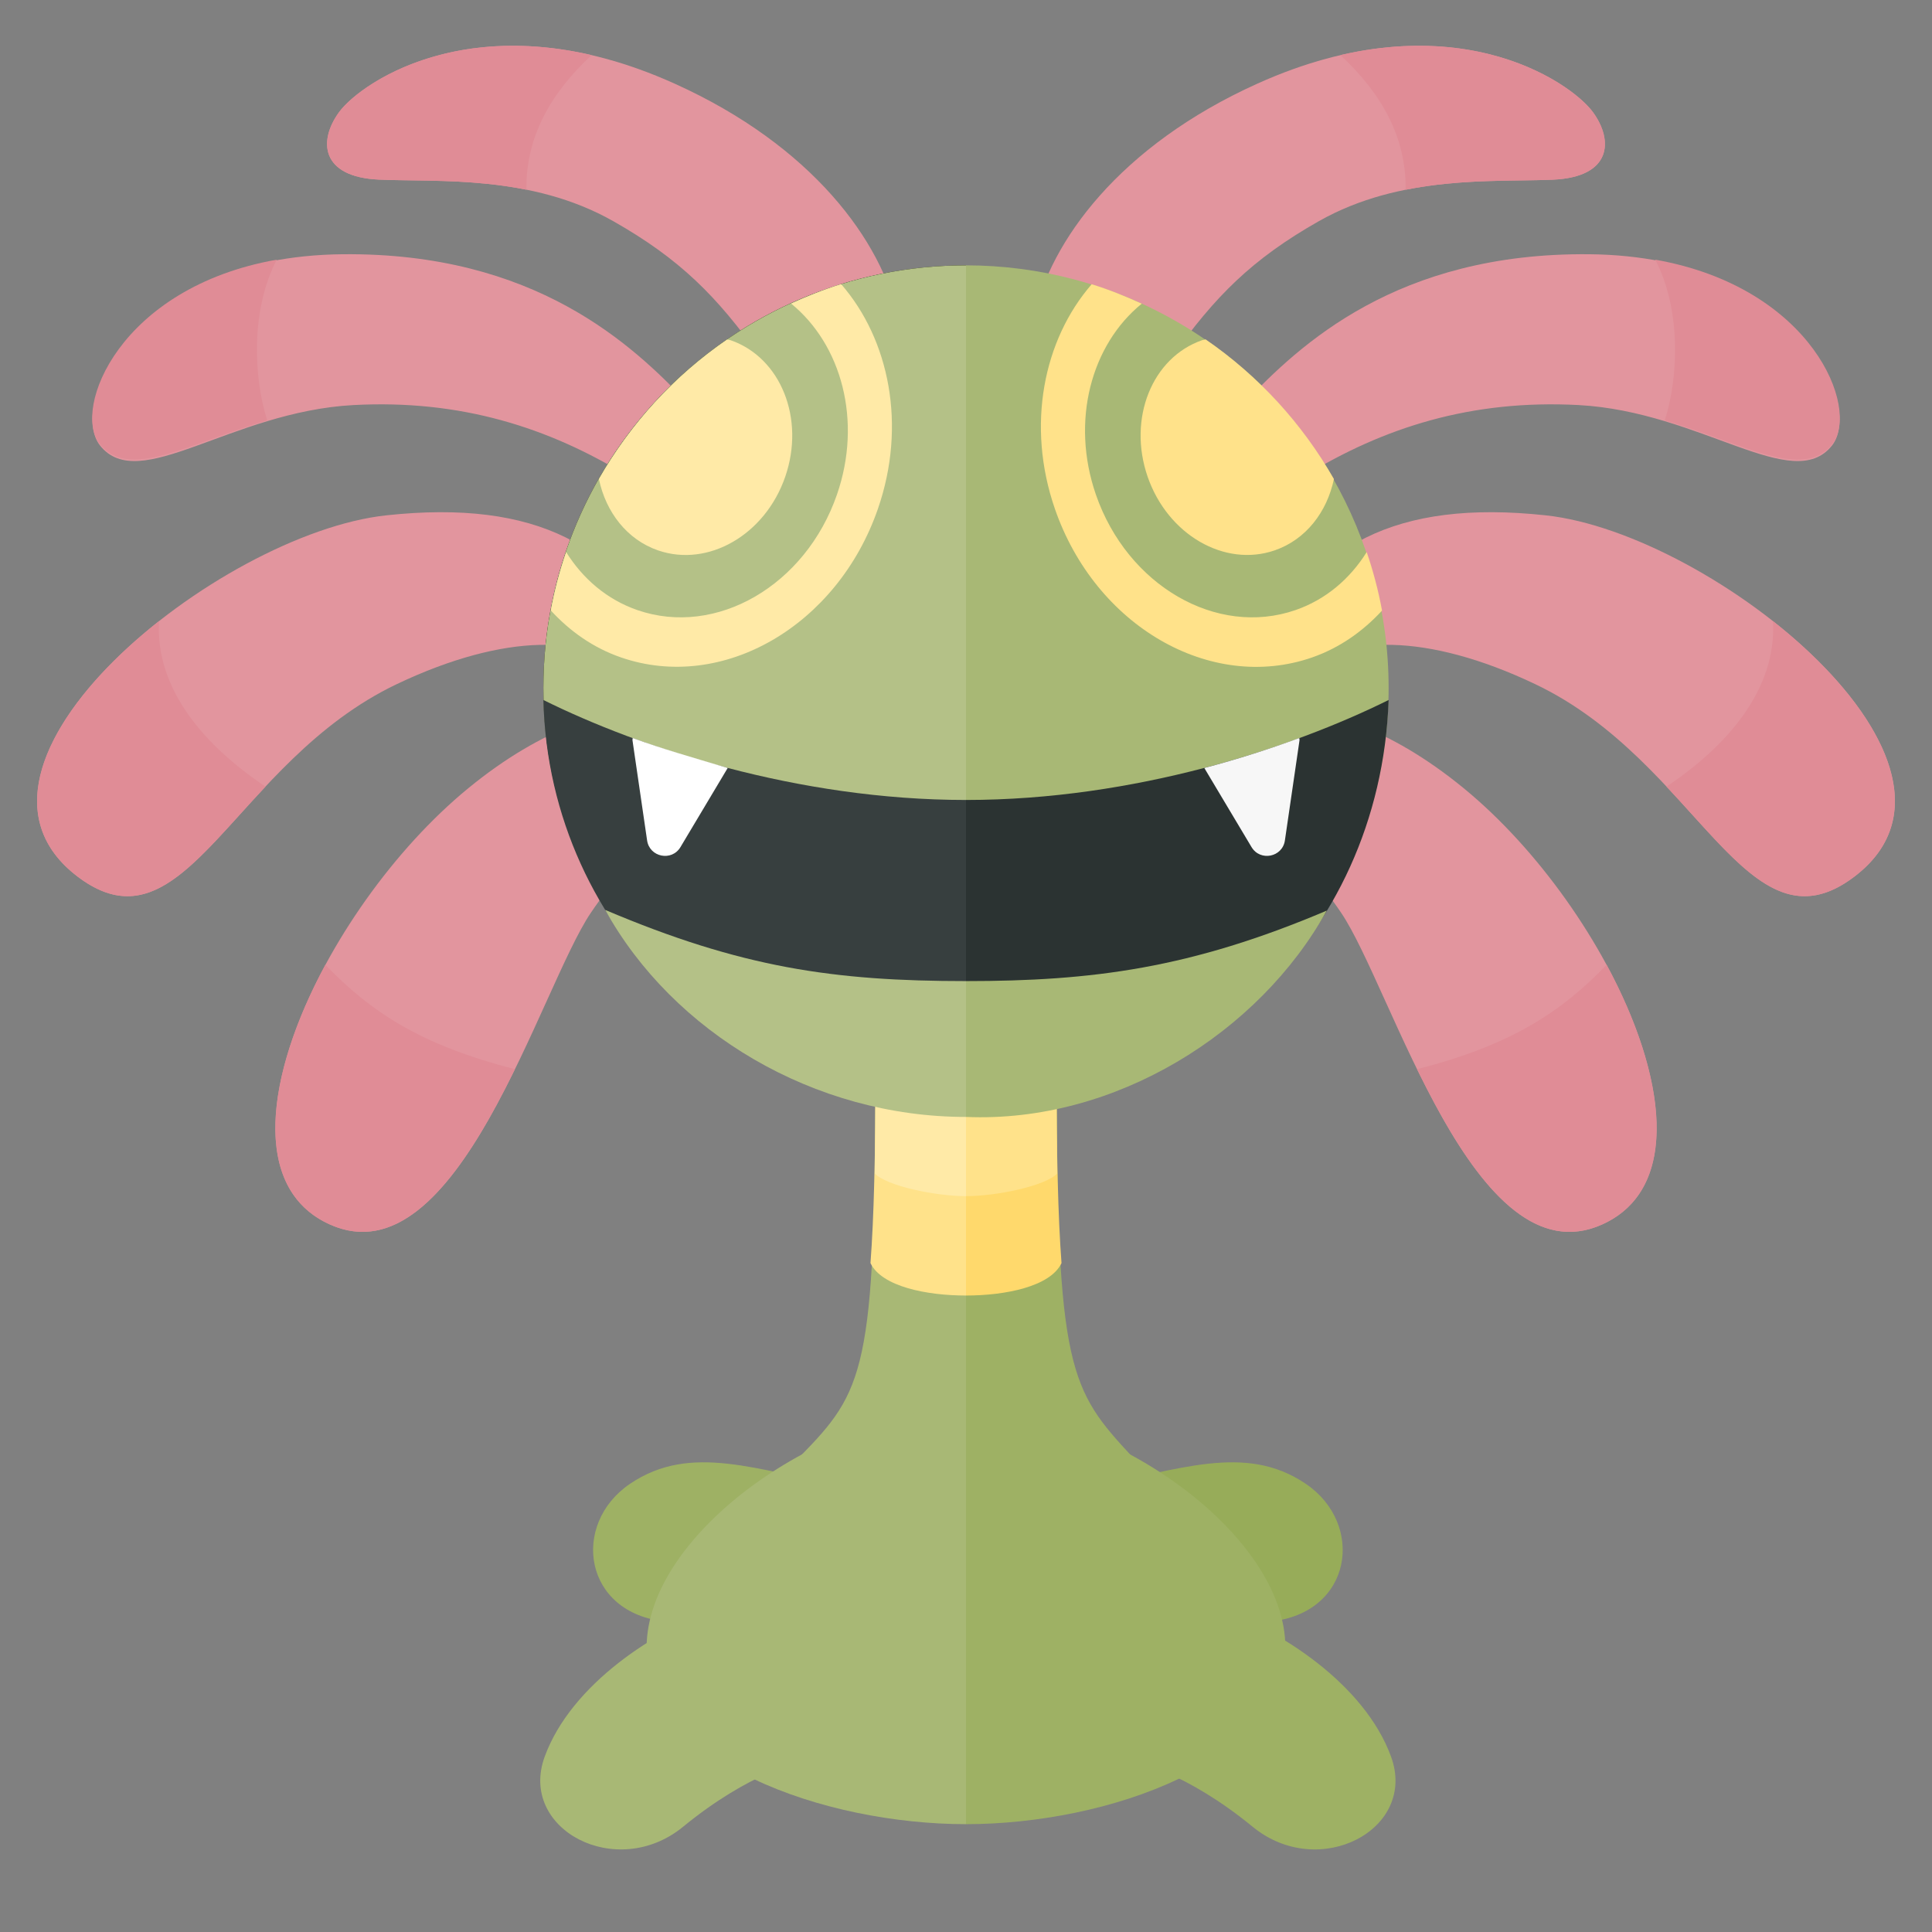 <?xml version="1.0" encoding="utf-8"?>
<!-- Generator: Adobe Illustrator 22.0.1, SVG Export Plug-In . SVG Version: 6.00 Build 0)  -->
<svg version="1.1" id="icons" xmlns="http://www.w3.org/2000/svg" xmlns:xlink="http://www.w3.org/1999/xlink" x="0px" y="0px"
	 width="32px" height="32px" viewBox="0 0 32 32" style="enable-background:new 0 0 32 32;" xml:space="preserve">
<rect x="0" y="0" width="32" height="32" fill="#808080" stroke="none"/>
<style type="text/css">
	.white{fill:#FFFFFF;}
	.grey_01{fill:#F7F7F7;}
	.grey_16{fill:#373F3F;}
	.grey_17{fill:#2B3332;}
	.lemon_03{fill:#FFEAA7;}
	.lemon_04{fill:#FFE28A;}
	.lemon_05{fill:#FFD96C;}
	.coral_01{fill:#E2959E;}
	.coral_02{fill:#E08C96;}
	.olive_03{fill:#B4C187;}
	.olive_04{fill:#A8B875;}
	.olive_05{fill:#9EB164;}
	.olive_06{fill:#97AC59;}
</style>
<path class="olive_06" d="M18.06,24.618c1.454-0.255,2.556-0.729,3.57-0.04c0.981,0.666,0.778,2.15-0.609,2.282
	c-1.433,0.136-2.167,0.519-2.167,0.519L18.06,24.618z"/>
<path class="olive_05" d="M16,23.33c2.337,0,5.29,2.057,5.29,3.958c0,1.901-2.953,2.926-5.29,2.926V23.33z"/>
<path class="olive_05" d="M20.175,26.643c1.014,0.344,2.425,1.248,2.865,2.452c0.441,1.205-1.19,2.065-2.292,1.162
	c-1.102-0.904-1.94-1.076-1.94-1.076L20.175,26.643z"/>
<path class="olive_05" d="M16,24.25c0,0,2.304,0.4,2.75-0.125c-1.032-1.113-1.25-1.438-1.25-6.375c-0.273-0.257-1.5,0-1.5,0V24.25z"
	/>
<path class="olive_04" d="M16,24.25c0,0-2.304,0.4-2.75-0.125c1.068-1.09,1.25-1.438,1.25-6.375c0.273-0.257,1.5,0,1.5,0V24.25z"/>
<path class="lemon_04" d="M16,21.458c-0.646,0-1.396-0.146-1.582-0.537c0.057-0.762,0.082-1.774,0.082-3.171
	c0.273-0.257,1.5,0,1.5,0V21.458z"/>
<path class="lemon_03" d="M16,19.812c-0.5,0-1.313-0.167-1.511-0.375c0.008-0.428,0.011-1.154,0.011-1.688c0.273-0.257,1.5,0,1.5,0
	V19.812z"/>
<path class="olive_05" d="M14.003,24.618c-1.454-0.255-2.556-0.729-3.57-0.04c-0.981,0.666-0.778,2.15,0.609,2.282
	c1.433,0.136,2.167,0.519,2.167,0.519L14.003,24.618z"/>
<path class="olive_04" d="M16,23.33c-2.337,0-5.29,2.057-5.29,3.958c0,1.901,2.953,2.926,5.29,2.926V23.33z"/>
<path class="olive_04" d="M11.887,26.643c-1.014,0.344-2.425,1.248-2.865,2.452c-0.441,1.205,1.19,2.065,2.292,1.162
	c1.102-0.904,1.94-1.076,1.94-1.076L11.887,26.643z"/>
<path class="lemon_05" d="M16,21.458c0.646,0,1.396-0.146,1.582-0.537c-0.057-0.762-0.082-1.774-0.082-3.171
	c-0.273-0.257-1.5,0-1.5,0V21.458z"/>
<path class="lemon_04" d="M16,19.812c0.5,0,1.312-0.167,1.511-0.375c-0.008-0.428-0.011-1.154-0.011-1.688c-0.273-0.257-1.5,0-1.5,0
	V19.812z"/>
<path class="coral_01" d="M14.874,5.256c-0.264-1.248-1.411-2.84-3.703-3.872c-3.174-1.43-5.186-0.03-5.554,0.473
	C5.27,2.33,5.308,2.932,6.278,2.975s2.513-0.086,3.879,0.688c1.111,0.63,1.719,1.248,2.425,2.237
	C13.484,7.167,15.036,6.019,14.874,5.256z"/>
<path class="coral_02" d="M9.799,0.913C7.42,0.36,5.929,1.43,5.616,1.857C5.27,2.33,5.308,2.932,6.278,2.975
	c0.637,0.028,1.522-0.018,2.441,0.167C8.708,2.287,9.105,1.556,9.799,0.913z"/>
<path class="coral_01" d="M11.409,7.112c0.102-0.135,0.093-0.32-0.024-0.443c-0.909-0.954-2.52-2.49-5.711-2.458
	C2.191,4.245,1.138,6.726,1.657,7.379c0.649,0.817,2.162-0.561,4.199-0.67c1.771-0.094,3.231,0.369,4.553,1.182
	c0.16,0.098,0.368,0.064,0.48-0.084L11.409,7.112z"/>
<path class="coral_02" d="M4.584,4.301C1.978,4.762,1.193,6.769,1.649,7.35c0.483,0.616,1.46-0.001,2.777-0.388
	C4.197,6.245,4.153,5.127,4.584,4.301z"/>
<path class="coral_01" d="M12.651,12.71c-0.357-1.046-2.425-1.678-4.893,0.344s-4.408,6.282-2.292,7.228
	c2.116,0.947,3.478-3.918,4.32-5.163C11.24,12.968,12.783,13.097,12.651,12.71z"/>
<path class="coral_02" d="M5.389,15.98c-0.985,1.825-1.247,3.71,0.076,4.302c1.28,0.573,2.284-0.981,3.064-2.574
	C6.97,17.313,6.133,16.754,5.389,15.98z"/>
<path class="coral_01" d="M11.068,10.73c-0.793-1.678-2.174-2.465-4.673-2.194c-2.777,0.301-7.538,4.13-5.114,5.98
	c1.788,1.364,2.576-1.892,5.29-3.184c1.807-0.861,3.218-0.817,3.835-0.172C11.024,11.806,11.325,11.274,11.068,10.73z"/>
<path class="coral_02" d="M2.635,10.287c-1.703,1.34-2.791,3.133-1.353,4.23c1.194,0.911,1.942-0.239,3.116-1.488
	C3.403,12.365,2.566,11.419,2.635,10.287z"/>
<path class="coral_01" d="M17.126,5.256c0.264-1.248,1.411-2.84,3.703-3.872c3.174-1.43,5.186-0.03,5.554,0.473
	c0.346,0.473,0.309,1.076-0.661,1.119s-2.513-0.086-3.879,0.688c-1.111,0.63-1.719,1.248-2.425,2.237
	C18.516,7.167,16.964,6.019,17.126,5.256z"/>
<path class="coral_02" d="M22.201,0.913c2.379-0.553,3.871,0.517,4.183,0.944c0.346,0.473,0.309,1.076-0.661,1.119
	c-0.637,0.028-1.522-0.018-2.441,0.167C23.292,2.287,22.895,1.556,22.201,0.913z"/>
<path class="coral_01" d="M20.591,7.112c-0.102-0.135-0.093-0.32,0.024-0.443c0.909-0.954,2.52-2.49,5.711-2.458
	c3.484,0.035,4.537,2.515,4.018,3.168c-0.649,0.817-2.162-0.561-4.199-0.67c-1.771-0.094-3.231,0.369-4.553,1.182
	c-0.16,0.098-0.368,0.064-0.48-0.084L20.591,7.112z"/>
<path class="coral_02" d="M27.416,4.301c2.606,0.461,3.391,2.468,2.935,3.05c-0.483,0.616-1.46-0.001-2.777-0.388
	C27.803,6.245,27.847,5.127,27.416,4.301z"/>
<path class="coral_01" d="M19.349,12.71c0.357-1.046,2.425-1.678,4.893,0.344s4.408,6.282,2.292,7.228
	c-2.116,0.947-3.478-3.918-4.32-5.163C20.76,12.968,19.217,13.097,19.349,12.71z"/>
<path class="coral_02" d="M26.611,15.98c0.985,1.825,1.247,3.71-0.076,4.302c-1.28,0.573-2.284-0.981-3.064-2.574
	C25.03,17.313,25.867,16.754,26.611,15.98z"/>
<path class="coral_01" d="M20.932,10.73c0.793-1.678,2.174-2.465,4.673-2.194c2.777,0.301,7.538,4.13,5.114,5.98
	c-1.788,1.364-2.576-1.892-5.29-3.184c-1.807-0.861-3.218-0.817-3.835-0.172C20.976,11.806,20.675,11.274,20.932,10.73z"/>
<path class="coral_02" d="M29.365,10.287c1.703,1.34,2.791,3.133,1.353,4.23c-1.194,0.911-1.942-0.239-3.116-1.488
	C28.597,12.365,29.434,11.419,29.365,10.287z"/>
<circle class="olive_04" cx="16" cy="11.395" r="7"/>
<path class="st214" d="M16,4.395c-3.866,0-7,3.134-7,7s3.134,7,7,7V4.395z"/>
<path class="olive_03" d="M16,4.395c-3.866,0-7,3.134-7,7s3.134,7,7,7V4.395z"/>
<path class="grey_16" d="M16,13.25c-2.793,0-5.404-0.864-7-1.656c0.094,3.889,3.333,6.865,7,6.802V13.25z"/>
<path class="grey_17" d="M16,13.25c2.793,0,5.404-0.864,7-1.656c-0.141,4.006-3.333,6.865-7,6.802V13.25z"/>
<path class="olive_03" d="M16,16.25c-2.188,0-3.723-0.223-5.976-1.179C11.149,17.102,13.482,18.5,16,18.5V16.25z"/>
<path class="olive_04" d="M16,16.25c2.094,0,3.723-0.211,5.976-1.168C20.851,17.114,18.458,18.605,16,18.5V16.25z"/>
<path class="lemon_03" d="M13.103,5.028c0.269-0.122,0.544-0.234,0.829-0.322c0.801,0.921,1.086,2.341,0.61,3.719
	c-0.67,1.941-2.576,3.045-4.256,2.464c-0.459-0.158-0.846-0.433-1.163-0.778C9.184,9.78,9.27,9.458,9.377,9.144
	c0.276,0.442,0.677,0.787,1.18,0.961c1.305,0.451,2.785-0.406,3.306-1.914C14.285,6.97,13.939,5.708,13.103,5.028z M9.92,7.935
	c0.115,0.548,0.465,1.003,0.979,1.181c0.832,0.287,1.776-0.259,2.107-1.22c0.332-0.961-0.073-1.973-0.905-2.261
	c-0.019-0.006-0.038-0.007-0.057-0.012C11.172,6.221,10.446,7.013,9.92,7.935z"/>
<path class="lemon_04" d="M18.151,8.191c0.521,1.508,2.001,2.365,3.306,1.914c0.503-0.174,0.904-0.519,1.18-0.961
	c0.107,0.314,0.193,0.637,0.254,0.969c-0.318,0.345-0.705,0.619-1.163,0.778c-1.68,0.58-3.586-0.523-4.256-2.464
	c-0.476-1.378-0.191-2.798,0.61-3.719c0.286,0.088,0.56,0.199,0.829,0.322C18.075,5.708,17.73,6.97,18.151,8.191z M19.97,5.622
	c-0.019,0.006-0.038,0.006-0.057,0.012c-0.832,0.287-1.237,1.299-0.905,2.261c0.332,0.961,1.276,1.508,2.107,1.22
	c0.514-0.178,0.864-0.633,0.979-1.181C21.568,7.013,20.842,6.221,19.97,5.622z"/>
<path class="white" d="M12.053,12.72c-0.577-0.173-1.087-0.317-1.573-0.496c0,0.013-0.006,0.024-0.004,0.038l0.242,1.658
	c0.041,0.279,0.409,0.352,0.553,0.11L12.053,12.72z"/>
<path class="grey_01" d="M20.729,14.03c0.144,0.242,0.513,0.169,0.553-0.11l0.242-1.658c0.002-0.013-0.004-0.025-0.004-0.038
	c-0.486,0.179-1.011,0.349-1.573,0.496L20.729,14.03z"/>
</svg>
